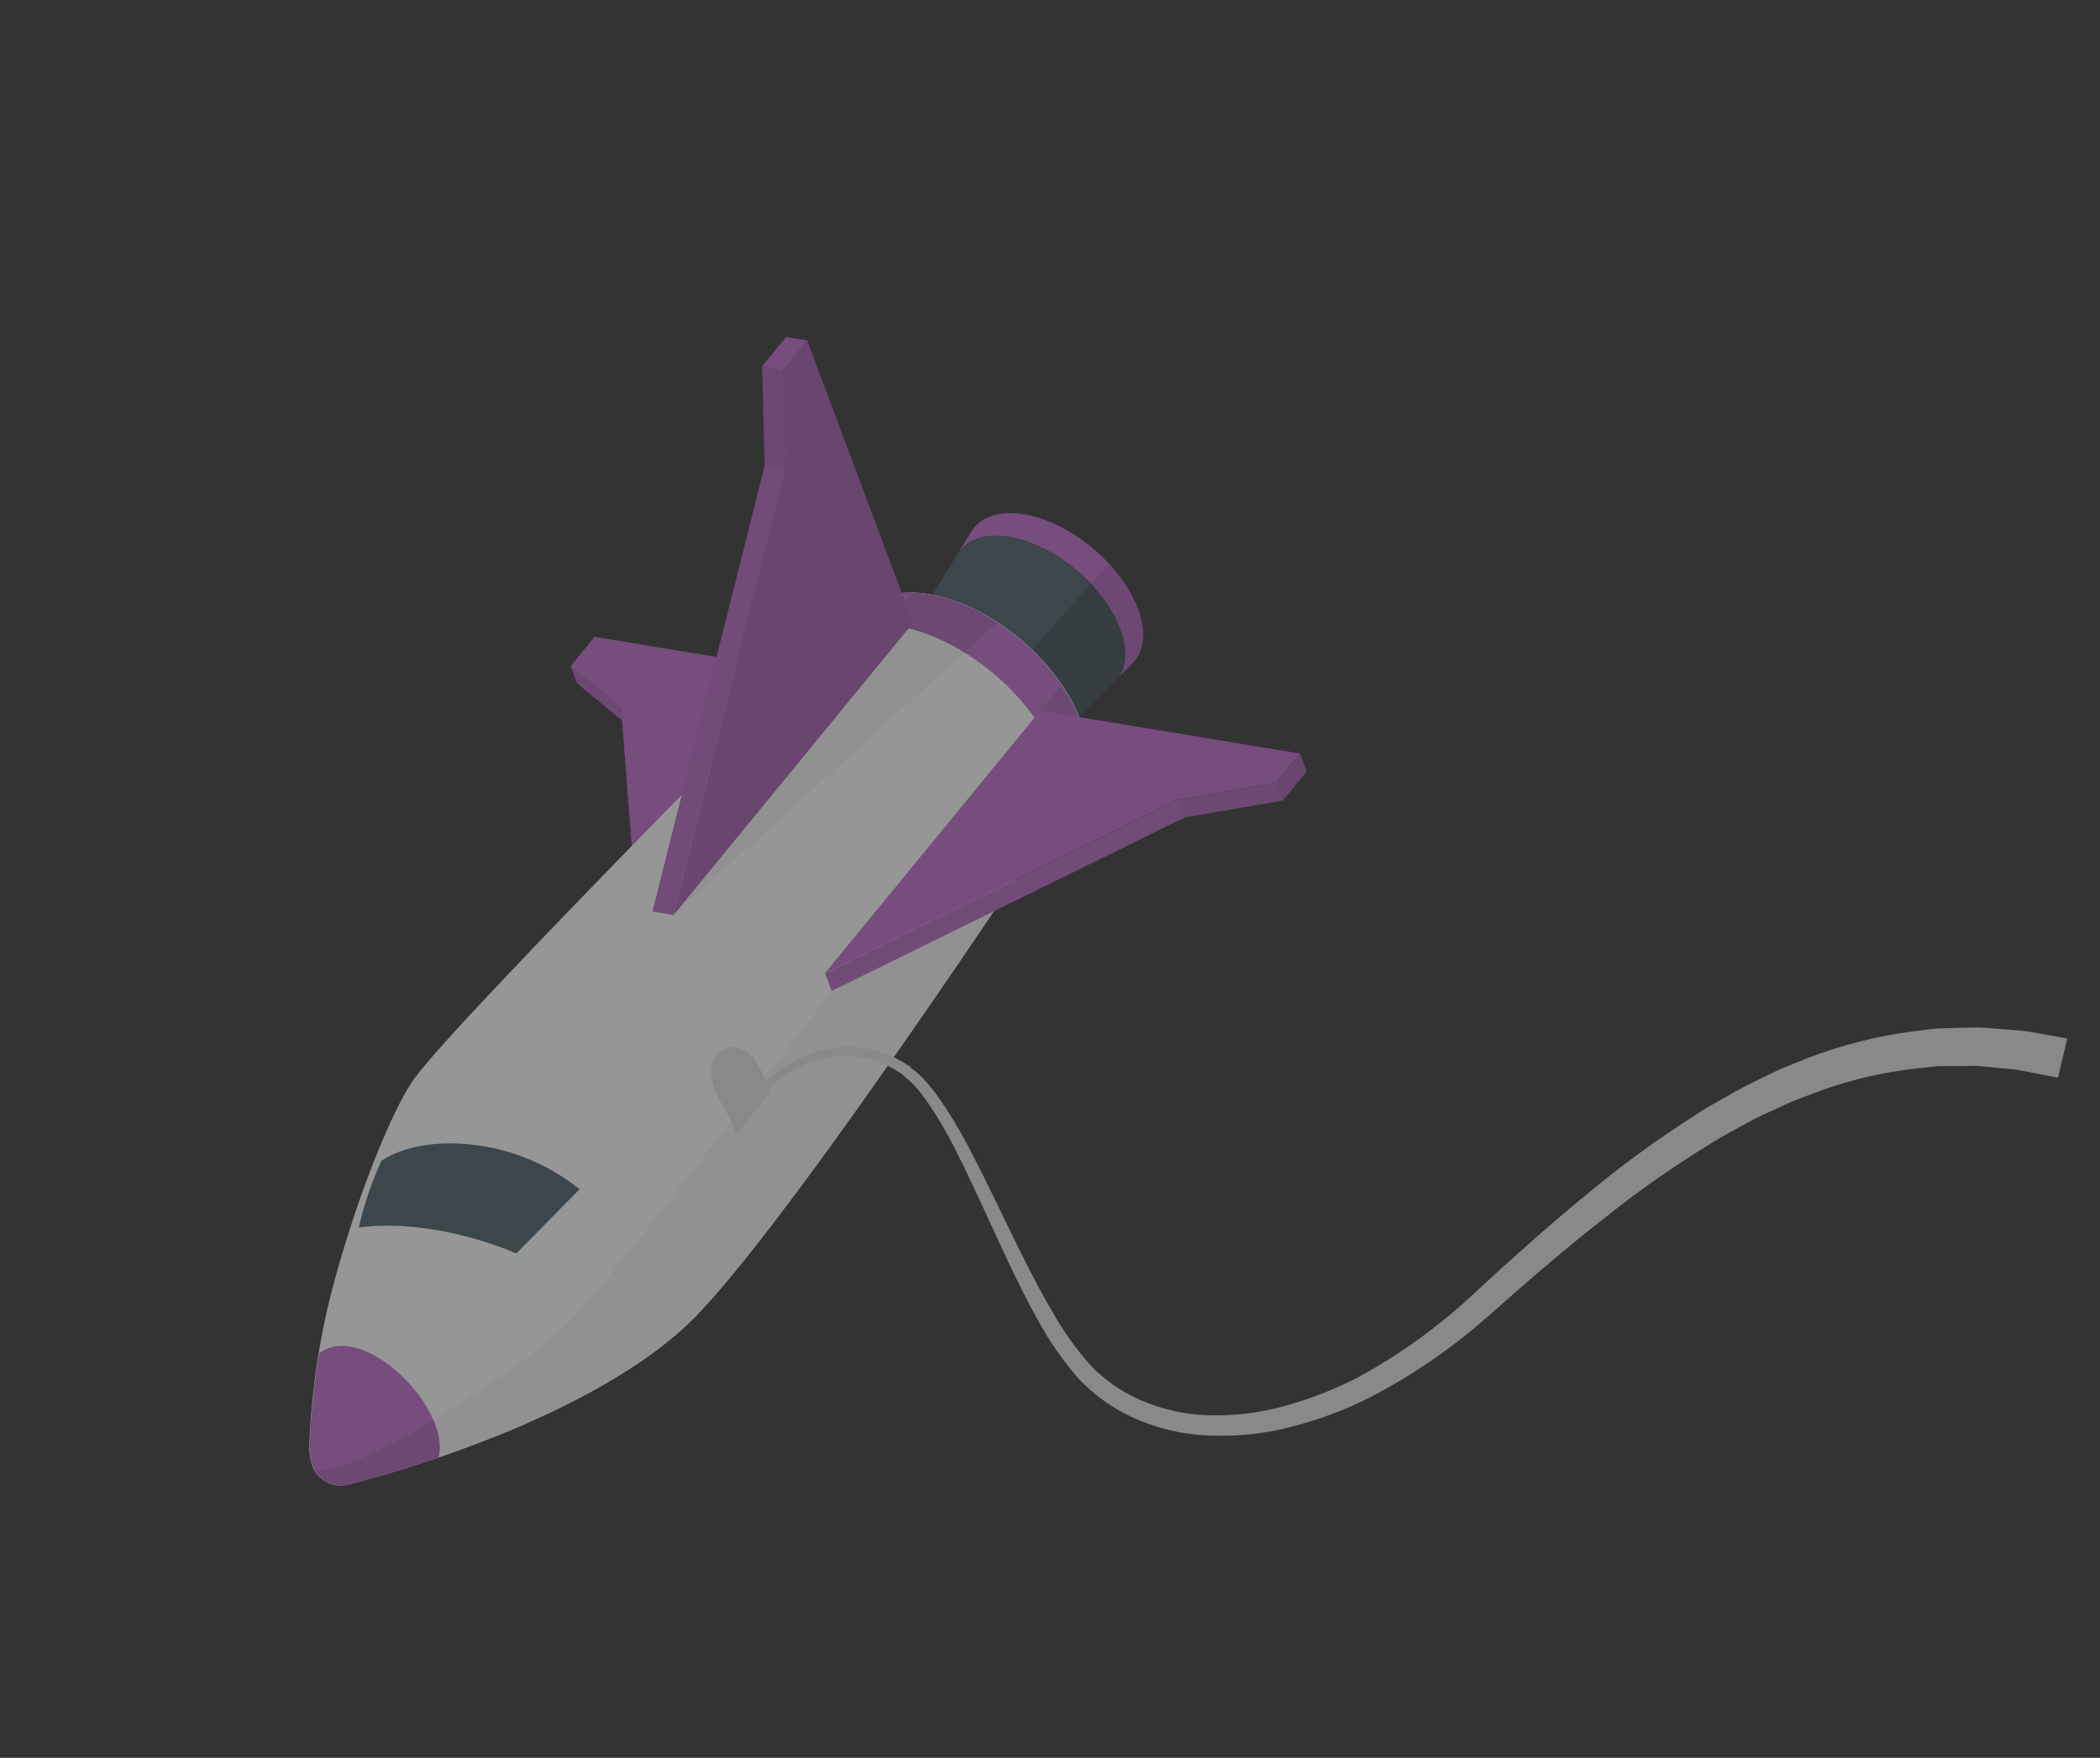 <svg width="463.767" height="388.226" viewBox="0 0 463.767 388.226" fill="none" xmlns="http://www.w3.org/2000/svg" xmlns:xlink="http://www.w3.org/1999/xlink">
	<rect x="0" y="0" width="463.767" height="388.226" fill="#333333" stroke="none"/>
	<desc>
			Created with Pixso.
	</desc>
	<defs/>
	<g opacity="0.5">
		<path id="Vector" d="M141.162 208.152L188.732 150.12L131.312 140.656L126.017 147.117L137.148 156.251L141.162 208.152Z" fill="#BA68C8" fill-opacity="1" fill-rule="nonzero"/>
		<path id="Vector" d="M126.015 147.075L127.471 150.967L137.365 159.114L137.152 156.213L126.015 147.075Z" fill="#BA68C8" fill-opacity="1" fill-rule="nonzero"/>
		<g opacity="0.1">
			<path id="Vector" d="M126.015 147.075L127.471 150.967L137.365 159.114L137.152 156.213L126.015 147.075Z" fill="#000000" fill-opacity="1" fill-rule="nonzero"/>
		</g>
		<path id="Vector" d="M211.606 122.1C213.606 119.085 217.54 117.694 223.011 118.588C233.002 120.317 243.922 129.438 247.398 138.981C249.016 143.305 248.753 147.01 247.084 149.539L250.132 146.489C252.623 143.877 253.247 139.618 251.343 134.53C247.69 124.769 236.611 115.423 226.308 113.622C220.598 112.648 216.407 114.212 214.478 117.465L211.606 122.1Z" fill="#BA68C8" fill-opacity="1" fill-rule="nonzero"/>
		<path id="Vector" d="M201.295 138.96L230.955 165.348L244.682 151.887L247.048 149.551C248.718 147.022 248.947 143.33 247.362 138.995C243.887 129.453 232.969 120.332 222.978 118.603C217.591 117.678 213.574 119.101 211.575 122.115L211.178 122.777L201.295 138.96Z" fill="#455A64" fill-opacity="1" fill-rule="nonzero"/>
		<path id="Vector" d="M222.975 158.261L221.57 150.708L240.866 128.939C243.687 131.821 245.897 135.246 247.363 139.008C248.98 143.331 248.718 147.036 247.049 149.564L244.682 151.9L230.957 165.36L222.975 158.261Z" fill="#37474F" fill-opacity="1" fill-rule="nonzero"/>
		<path id="Vector" d="M68.301 319.407C68.728 307.716 70.423 296.103 73.358 284.774C78.409 265.565 86.369 245.22 91.636 238.032C101.75 224.101 191.183 134.465 191.183 134.465C194.163 131.442 199.047 130.166 205.42 131.248C218.986 133.578 233.818 145.976 238.524 158.957C240.732 164.856 240.332 169.864 238.053 173.342C238.053 173.342 177.569 265.964 153.832 290.525C142.806 301.918 125.404 310.751 109.967 317.039L108.307 317.666C98.069 321.723 87.59 325.137 76.931 327.889C75.308 328.292 73.594 328.083 72.117 327.302C70.639 326.52 69.502 325.22 68.922 323.649C68.487 322.279 68.277 320.846 68.301 319.407Z" fill="#FAFAFA" fill-opacity="1" fill-rule="nonzero"/>
		<path id="Vector" d="M205.281 131.242C210.679 132.293 215.805 134.435 220.347 137.537L148.784 202.086L144.117 201.308L201.588 130.892C202.826 130.921 204.06 131.038 205.281 131.242Z" fill="#F0F0F0" fill-opacity="1" fill-rule="nonzero"/>
		<path id="Vector" d="M76.905 327.851C75.502 328.2 74.025 328.092 72.689 327.543C71.353 326.994 70.226 326.033 69.474 324.798C78.318 326.009 114.207 303.461 126.208 291.34C135.668 281.792 183.715 218.845 183.715 218.845L229.81 156.957L234.446 151.222C236.114 153.63 237.478 156.236 238.505 158.982C240.713 164.88 240.313 169.887 238.035 173.365C238.035 173.365 177.558 265.967 153.825 290.523C142.8 301.914 125.4 310.744 109.965 317.03L108.306 317.657C98.069 321.713 87.591 325.127 76.934 327.878L76.905 327.851Z" fill="#F0F0F0" fill-opacity="1" fill-rule="nonzero"/>
		<path id="Vector" d="M185.153 140.333C188.317 138.151 192.892 137.409 198.465 138.321C212.654 140.78 228.215 153.747 233.181 167.32C234.742 171.049 235.094 175.178 234.186 179.125L237.966 173.37C240.246 169.889 240.596 164.898 238.437 158.976C233.695 146.001 218.856 133.597 205.317 131.253C198.974 130.158 194.033 131.493 191.073 134.472L185.153 140.333Z" fill="#BA68C8" fill-opacity="1" fill-rule="nonzero"/>
		<g opacity="0.1">
			<path id="Vector" d="M201.552 130.894C202.79 130.923 204.024 131.04 205.245 131.244C210.645 132.295 215.772 134.438 220.314 137.54L212.993 144.1C208.548 141.243 203.605 139.249 198.421 138.223C197.496 138.08 196.606 137.979 195.745 137.906L201.552 130.894Z" fill="#000000" fill-opacity="1" fill-rule="nonzero"/>
		</g>
		<g opacity="0.1">
			<path id="Vector" d="M235.388 177.466L234.163 179.258C235.048 175.31 234.691 171.187 233.14 167.456C231.967 164.346 230.388 161.406 228.445 158.712L229.721 157.053L234.361 151.313C234.712 151.845 235.063 152.377 235.404 152.932L235.715 153.46C235.985 153.927 236.255 154.395 236.501 154.852C236.749 155.31 236.763 155.551 237.016 155.873C237.27 156.195 237.284 156.588 237.537 156.91C237.817 157.659 238.174 158.359 238.359 159.105C240.569 165.01 240.169 170.021 237.888 173.503L235.388 177.466Z" fill="#000000" fill-opacity="1" fill-rule="nonzero"/>
		</g>
		<path id="Vector" d="M229.719 156.969L182.178 214.946L260.156 176.603L281.828 172.872L287.104 166.424L229.719 156.969Z" fill="#BA68C8" fill-opacity="1" fill-rule="nonzero"/>
		<path id="Vector" d="M287.11 166.476L288.571 170.375L283.29 176.801L261.629 180.545L183.67 218.857L182.21 214.957L260.169 176.646L281.835 172.918L287.11 166.476Z" fill="#BA68C8" fill-opacity="1" fill-rule="nonzero"/>
		<path id="Vector" d="M201.617 137.604L148.747 202.089L173.538 103.704L172.982 81.65L178.262 75.195L201.617 137.604Z" fill="#BA68C8" fill-opacity="1" fill-rule="nonzero"/>
		<g opacity="0.15">
			<path id="Vector" d="M201.617 137.604L148.747 202.089L173.538 103.704L172.982 81.65L178.262 75.195L201.617 137.604Z" fill="#000000" fill-opacity="1" fill-rule="nonzero"/>
		</g>
		<path id="Vector" d="M173.599 74.431L178.263 75.193L172.983 81.648L173.539 103.702L148.748 202.085L144.078 201.306L168.852 102.929L168.312 80.87L173.599 74.431Z" fill="#BA68C8" fill-opacity="1" fill-rule="nonzero"/>
		<path id="Vector" d="M68.984 323.608C68.569 322.247 68.377 320.826 68.414 319.402C68.627 312.527 69.325 305.675 70.501 298.896C80.183 291.443 99.671 311.008 96.839 321.927C85.335 325.875 77.024 327.876 77.024 327.876C75.392 328.287 73.668 328.078 72.183 327.29C70.699 326.502 69.559 325.19 68.984 323.608Z" fill="#BA68C8" fill-opacity="1" fill-rule="nonzero"/>
		<g opacity="0.1">
			<path id="Vector" d="M168.251 80.865L172.922 81.644L173.479 103.701L168.791 102.929L168.251 80.865Z" fill="#000000" fill-opacity="1" fill-rule="nonzero"/>
		</g>
		<g opacity="0.05">
			<path id="Vector" d="M168.87 102.932L144.097 201.306L148.767 202.084L173.557 103.704L168.87 102.932Z" fill="#000000" fill-opacity="1" fill-rule="nonzero"/>
		</g>
		<g opacity="0.15">
			<path id="Vector" d="M287.102 166.476L281.822 172.931L283.278 176.822L288.565 170.383L287.102 166.476Z" fill="#000000" fill-opacity="1" fill-rule="nonzero"/>
		</g>
		<g opacity="0.05">
			<path id="Vector" d="M261.633 180.538L260.172 176.637L182.21 214.956L183.671 218.857L261.633 180.538Z" fill="#000000" fill-opacity="1" fill-rule="nonzero"/>
		</g>
		<g opacity="0.1">
			<path id="Vector" d="M260.157 176.651L281.831 172.92L283.286 176.807L261.619 180.555L260.157 176.651Z" fill="#000000" fill-opacity="1" fill-rule="nonzero"/>
		</g>
		<g opacity="0.1">
			<path id="Vector" d="M75.453 328.043L74.683 328.012L74.221 327.94L73.559 327.792L73.088 327.647L72.479 327.385L72.039 327.172L71.488 326.812L71.096 326.523C70.916 326.38 70.749 326.221 70.596 326.049C70.48 325.945 70.369 325.834 70.264 325.719C70.01 325.442 69.783 325.14 69.586 324.819C73.875 325.398 84.526 320.409 95.731 313.712C96.997 316.25 97.412 319.132 96.913 321.929L95.154 322.593L94.59 322.806L92.9 323.35L92.618 323.457L87.362 325.1L87.262 325.138L85.676 325.604L80.542 327.069L80.227 327.188L78.089 327.75L77.856 327.837L77.541 327.956L77.392 328.013L77.11 328.119C76.729 328.222 76.338 328.281 75.944 328.294L75.453 328.043Z" fill="#000000" fill-opacity="1" fill-rule="nonzero"/>
		</g>
		<g opacity="0.1">
			<path id="Vector" d="M244.84 124.527C247.647 127.438 249.85 130.877 251.322 134.648C253.239 139.771 252.586 144.005 250.109 146.611L247.06 149.662C248.73 147.132 248.96 143.438 247.374 139.101C245.907 135.336 243.696 131.91 240.872 129.026L244.84 124.527Z" fill="#000000" fill-opacity="1" fill-rule="nonzero"/>
		</g>
		<path id="Vector" d="M84.218 256.411C84.218 256.411 90.538 251.33 104.139 252.792C112.873 253.735 121.151 257.154 128.004 262.649L114.024 276.828C114.024 276.828 96.573 268.872 79.237 271.097C80.391 266.044 82.06 261.124 84.218 256.411Z" fill="#455A64" fill-opacity="1" fill-rule="nonzero"/>
		<path id="Vector" d="M162.594 250.511C161.72 248.097 160.61 245.776 159.281 243.582C157.065 239.939 156.113 235.572 158.219 232.993C160.324 230.413 164.535 230.72 166.809 234.265C168.155 236.419 169.304 238.691 170.241 241.054L162.594 250.511Z" fill="#E0E0E0" fill-opacity="1" fill-rule="nonzero"/>
		<path id="freepik--Cable--inject-57" d="M169.137 240.875L169.896 240.171C170.596 239.521 171.338 238.917 172.118 238.365C175.069 236.187 178.425 234.622 181.988 233.765C184.714 233.125 187.539 233.038 190.297 233.507C193.055 233.977 195.691 234.993 198.05 236.498L199.089 237.148L199.358 237.312L199.408 237.445L199.906 237.864C200.545 238.457 201.283 239.013 201.861 239.647C203.039 240.948 204.121 242.333 205.098 243.792C207.295 247.06 209.278 250.466 211.037 253.99C214.792 261.39 218.416 269.655 222.505 278.352C224.599 282.681 226.71 287.156 229.24 291.587C231.743 296.253 234.779 300.611 238.287 304.574C242.153 308.634 246.849 311.809 252.056 313.881C257.345 315.999 262.99 317.084 268.69 317.081C274.42 317.197 280.139 316.493 285.674 314.99C291.22 313.53 296.613 311.531 301.775 309.022C311.879 303.861 321.264 297.39 329.686 289.775C337.92 282.474 346.031 275.503 354.165 269.15C361.883 262.953 370.002 257.276 378.469 252.156C380.429 250.866 382.512 249.852 384.485 248.747C386.458 247.641 388.449 246.585 390.453 245.715C392.457 244.844 394.371 243.836 396.311 243.047L402.102 240.859C408.971 238.392 416.106 236.748 423.357 235.96L428.039 235.462L432.407 235.444L436.427 235.405C437.708 235.489 438.92 235.639 440.073 235.734C442.388 235.998 444.46 236.068 446.233 236.404L450.73 237.285L454.486 238.009L456.535 229.365L452.47 228.625L447.525 227.761C445.523 227.474 443.319 227.454 440.751 227.171C439.492 227.097 438.152 226.958 436.754 226.917L432.338 227.011L427.542 227.154L422.44 227.792C414.603 228.806 406.911 230.744 399.523 233.565L393.383 236.036C391.336 236.942 389.328 238.003 387.239 239.001C385.15 239.999 383.094 241.136 381.024 242.335C378.954 243.534 376.813 244.646 374.822 246.005C366.202 251.457 357.951 257.476 350.123 264.02C341.979 270.699 333.851 277.979 325.802 285.42C317.903 292.869 309.064 299.249 299.512 304.396C294.705 306.846 289.673 308.823 284.486 310.299C279.393 311.807 274.112 312.575 268.805 312.581C263.63 312.674 258.486 311.778 253.649 309.942C248.947 308.199 244.684 305.447 241.16 301.877C237.809 298.199 234.894 294.146 232.471 289.797C229.931 285.541 227.729 281.177 225.571 276.928C221.331 268.384 217.545 260.142 213.576 252.727C211.696 249.134 209.582 245.669 207.25 242.354C206.127 240.764 204.887 239.261 203.54 237.857C202.886 237.174 202.173 236.685 201.518 236.098L201.003 235.686L200.954 235.553L200.798 235.441L200.506 235.267L199.375 234.575C196.526 232.862 193.349 231.769 190.048 231.365C187.25 231.044 184.415 231.241 181.685 231.945C177.906 232.929 174.363 234.667 171.268 237.055C170.438 237.658 169.655 238.322 168.924 239.041L168.187 239.755L169.137 240.875Z" fill="#E0E0E0" fill-opacity="1" fill-rule="nonzero"/>
	</g>
</svg>
